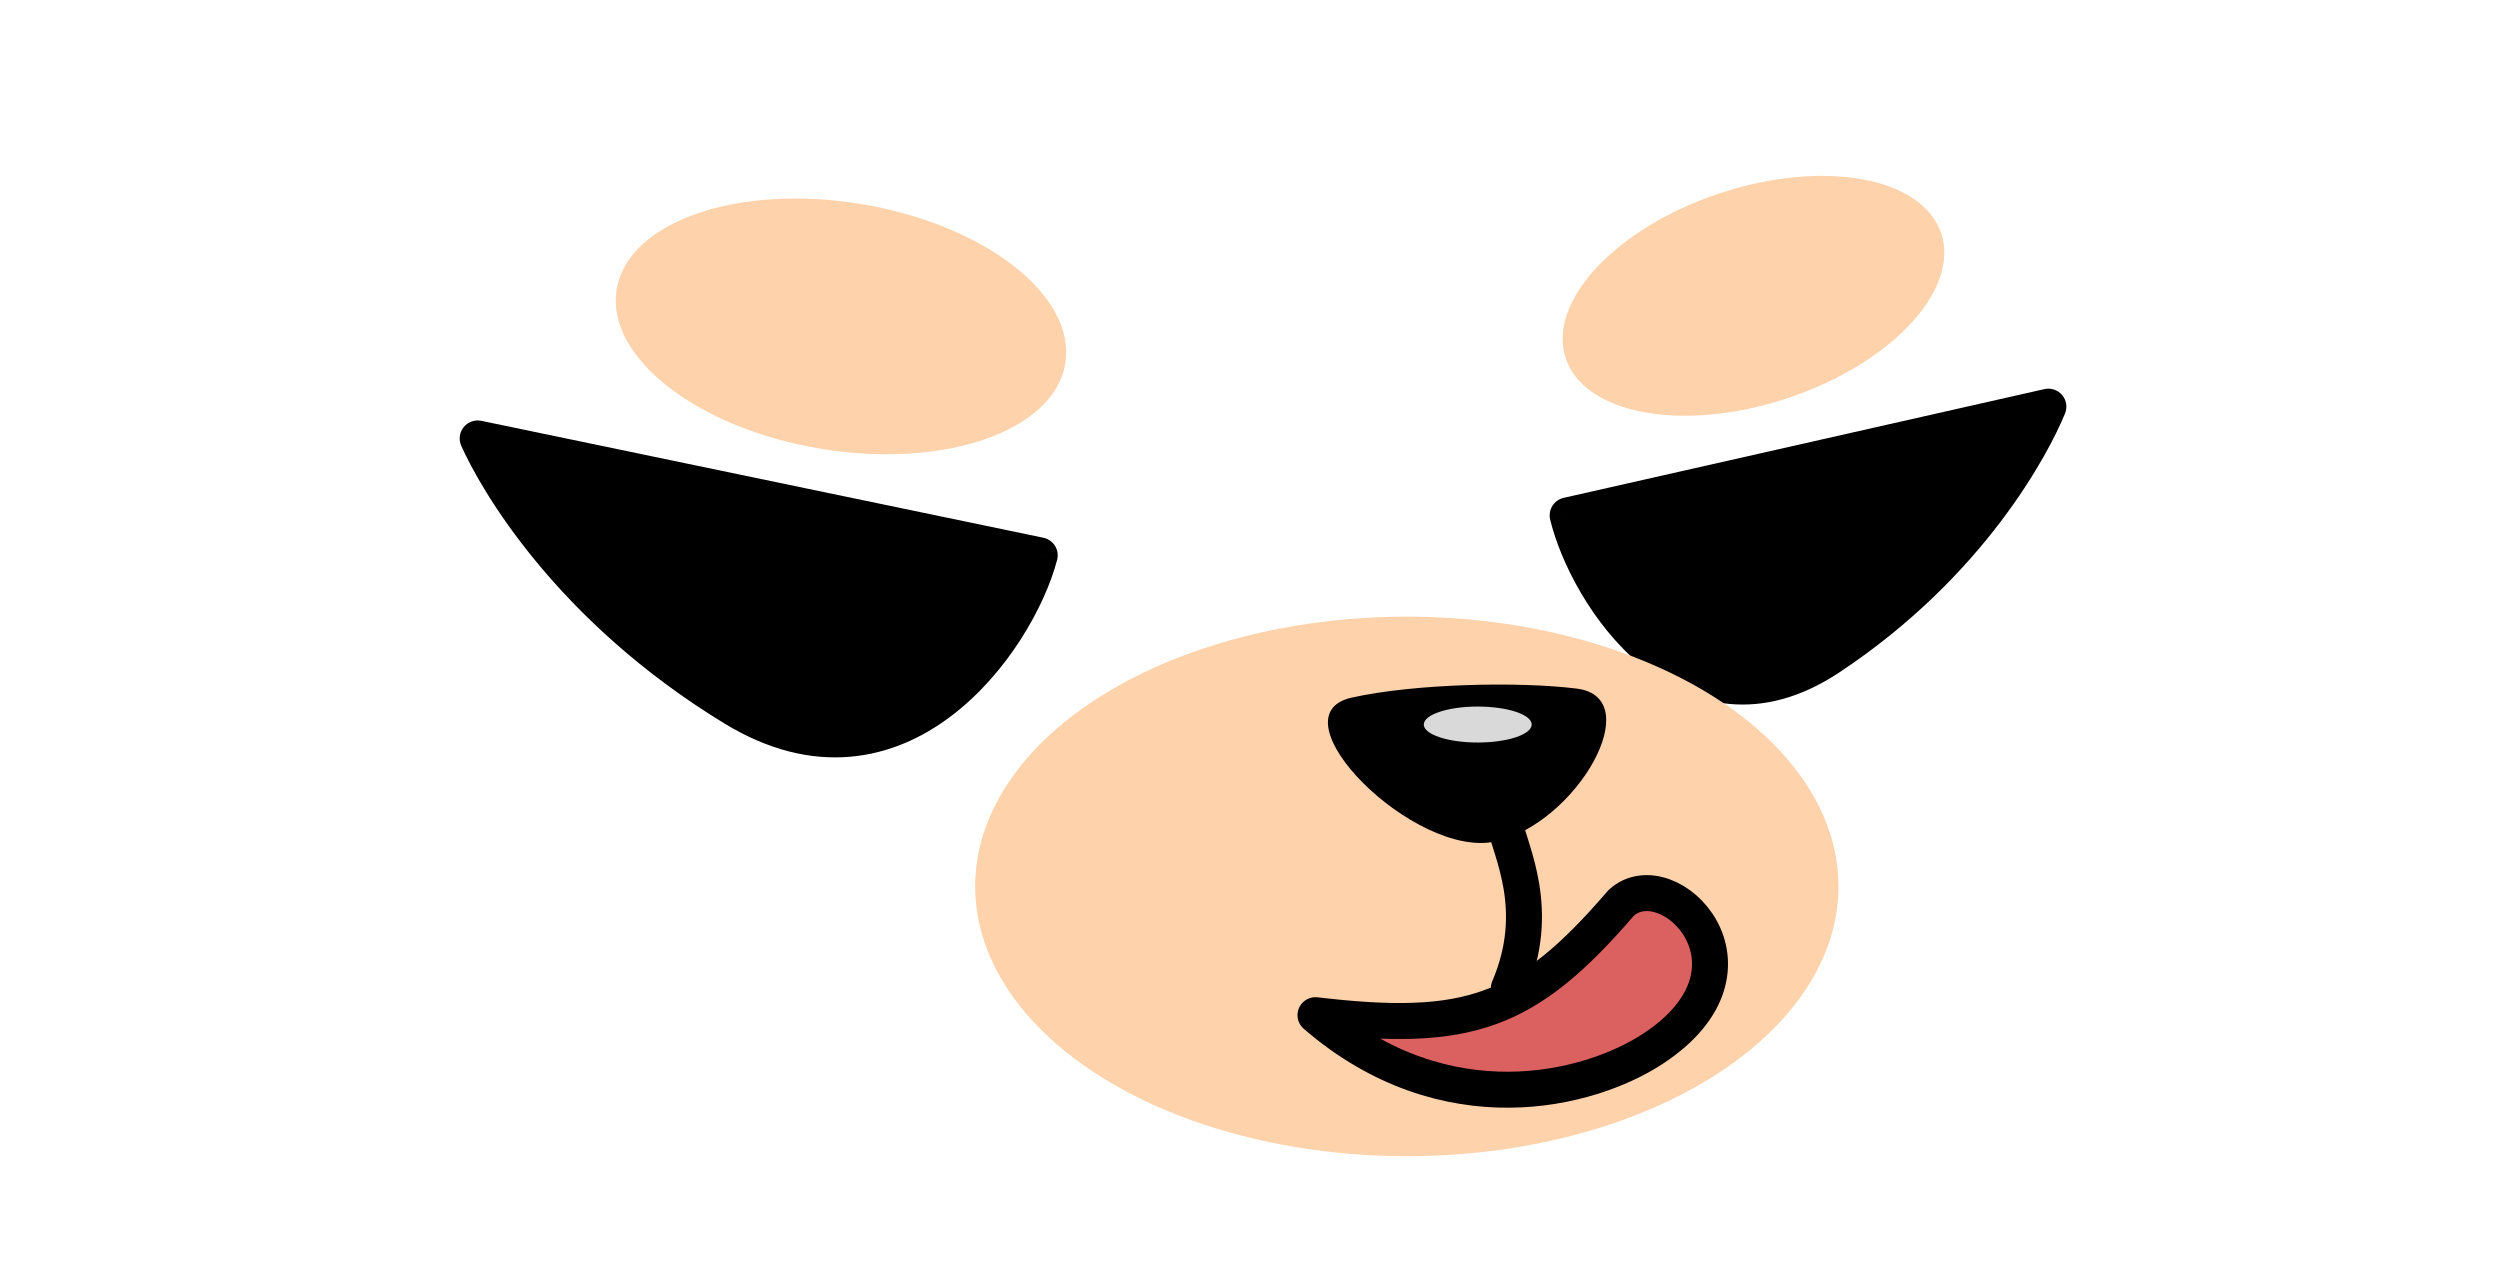 <svg width="139" height="71" viewBox="0 0 139 71" fill="none" xmlns="http://www.w3.org/2000/svg">
<path d="M57.809 30.877L26.559 24.377C27.559 26.627 31.609 33.777 40.809 39.377C50.009 44.977 56.559 35.627 57.809 30.877Z" fill="black"/>
<path d="M26.559 24.377L26.762 23.398C26.395 23.322 26.016 23.458 25.78 23.75C25.545 24.041 25.492 24.441 25.645 24.784L26.559 24.377ZM57.809 30.877L58.776 31.132C58.846 30.867 58.803 30.584 58.659 30.351C58.515 30.118 58.281 29.954 58.012 29.898L57.809 30.877ZM40.809 39.377L40.289 40.232L40.809 39.377ZM26.355 25.357L57.605 31.857L58.012 29.898L26.762 23.398L26.355 25.357ZM56.842 30.623C56.266 32.81 54.429 36.132 51.686 38.212C50.33 39.239 48.785 39.939 47.086 40.083C45.395 40.227 43.47 39.827 41.328 38.523L40.289 40.232C42.747 41.728 45.09 42.26 47.255 42.076C49.41 41.894 51.306 41.009 52.894 39.806C56.038 37.423 58.101 33.695 58.776 31.132L56.842 30.623ZM41.328 38.523C32.337 33.05 28.408 26.076 27.472 23.971L25.645 24.784C26.709 27.178 30.88 34.505 40.289 40.232L41.328 38.523Z" fill="black"/>
<path d="M87.161 28.655L113.891 22.61C113.035 24.703 109.571 31.353 101.702 36.561C93.833 41.77 88.231 33.073 87.161 28.655Z" fill="black"/>
<path d="M113.891 22.61L113.67 21.634C114.034 21.552 114.413 21.679 114.654 21.964C114.895 22.248 114.957 22.643 114.816 22.988L113.891 22.61ZM87.161 28.655L86.189 28.891C86.126 28.63 86.171 28.356 86.312 28.128C86.453 27.901 86.68 27.739 86.941 27.68L87.161 28.655ZM101.702 36.561L102.254 37.395L101.702 36.561ZM114.111 23.585L87.382 29.631L86.941 27.68L113.67 21.634L114.111 23.585ZM88.133 28.42C88.626 30.457 90.195 33.532 92.518 35.447C93.664 36.391 94.951 37.02 96.352 37.149C97.741 37.277 99.343 36.923 101.15 35.727L102.254 37.395C100.126 38.803 98.077 39.316 96.169 39.14C94.273 38.966 92.618 38.121 91.246 36.99C88.533 34.754 86.766 31.272 86.189 28.891L88.133 28.42ZM101.15 35.727C108.811 30.657 112.165 24.189 112.965 22.232L114.816 22.988C113.906 25.216 110.331 32.049 102.254 37.395L101.15 35.727Z" fill="black"/>
<ellipse cx="46.758" cy="18.148" rx="12.641" ry="6.895" transform="rotate(9.385 46.758 18.148)" fill="#FED2AB"/>
<ellipse cx="97.493" cy="16.447" rx="11" ry="6" transform="rotate(-18.381 97.493 16.447)" fill="#FED2AB"/>
<ellipse cx="78.219" cy="49.285" rx="24" ry="15" fill="#FED2AB"/>
<path d="M87.661 38.285C84.461 37.885 78.662 38.007 75.162 38.785C70.662 39.784 78.662 47.784 83.162 46.784C87.662 45.784 91.661 38.785 87.661 38.285Z" fill="black"/>
<ellipse cx="82.162" cy="40.284" rx="3" ry="1" fill="#D9D9D9"/>
<path d="M90.142 50.194C84.864 56.341 81.641 57.444 73.141 56.444C80.391 62.694 88.377 60.62 91.891 58.319C98.766 53.819 92.766 47.819 90.142 50.194Z" fill="#DB6060" stroke="black" stroke-width="2" stroke-linecap="round" stroke-linejoin="round"/>
<path d="M83.641 45.694C83.974 47.361 85.766 50.569 83.891 54.944" stroke="black" stroke-width="2" stroke-linecap="round" stroke-linejoin="round"/>
</svg>
